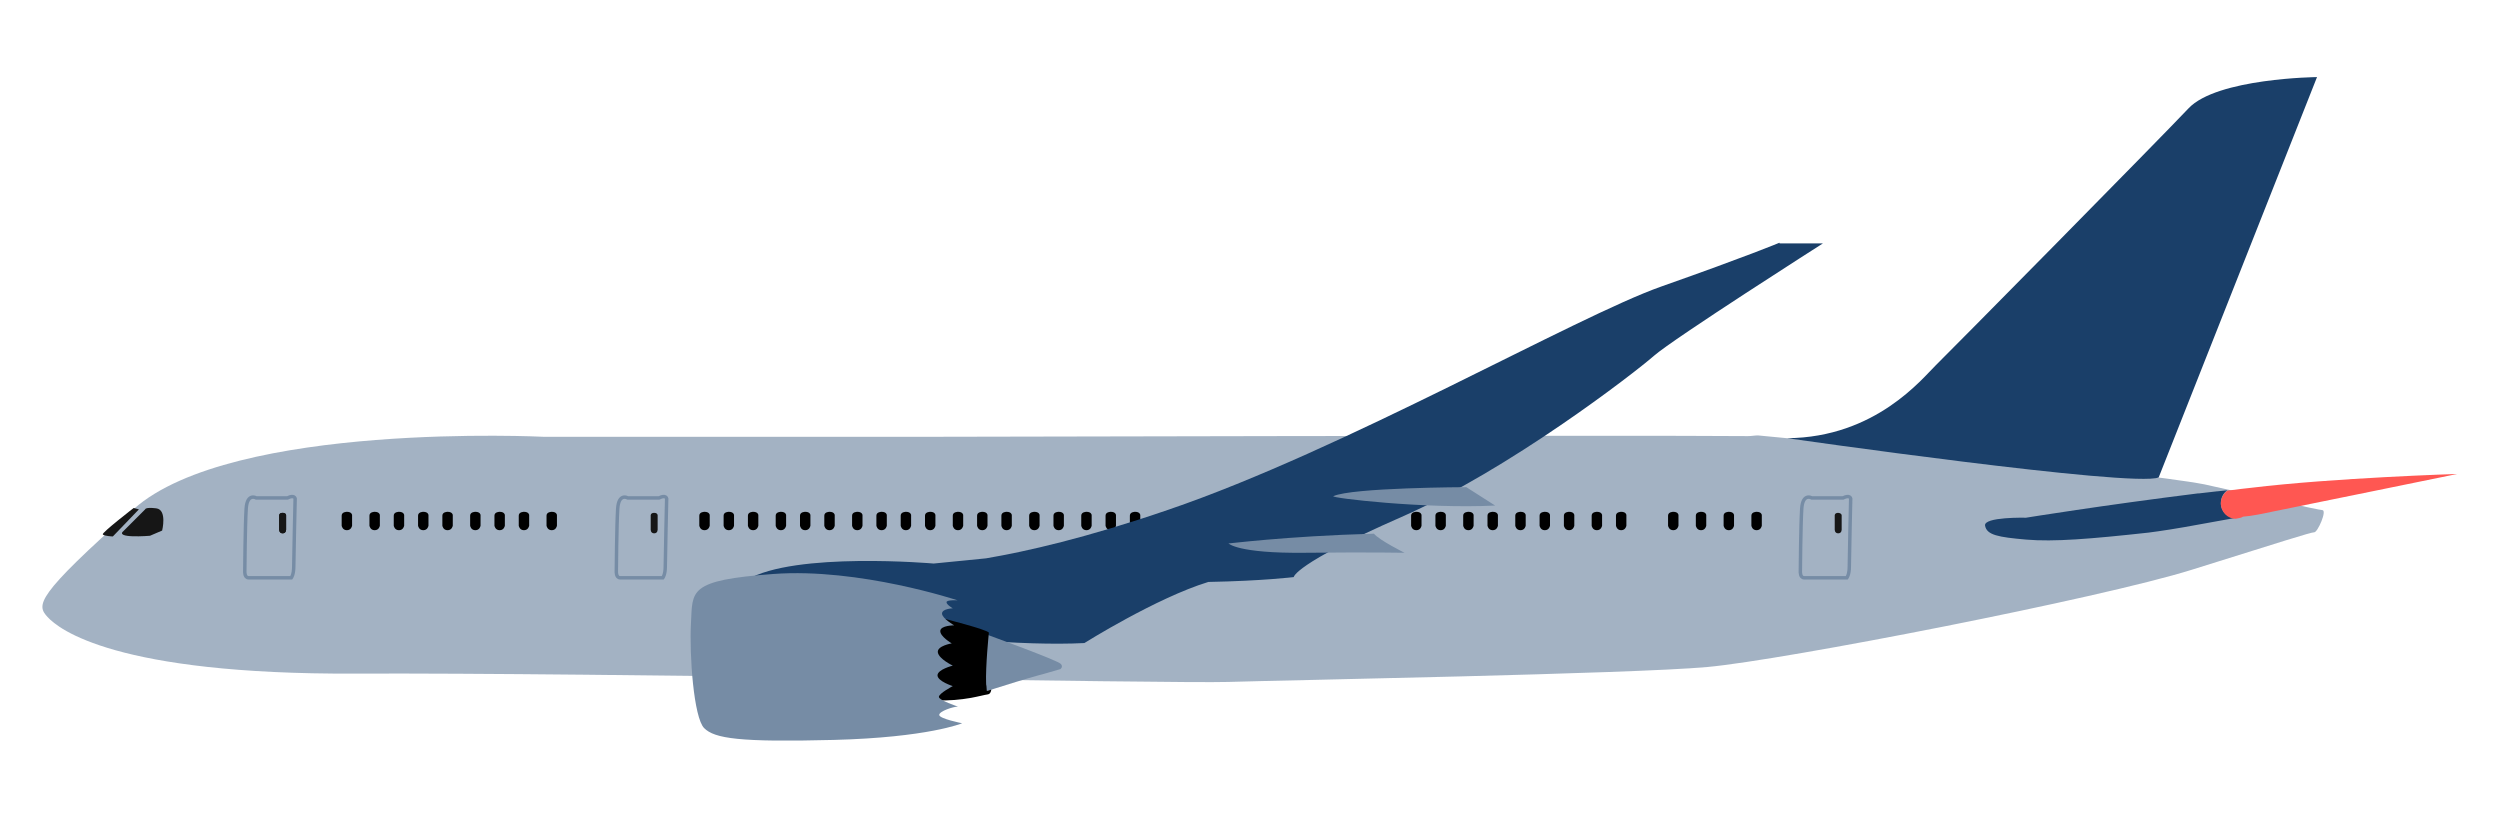 <?xml version="1.0" encoding="utf-8"?>
<!-- Generator: Adobe Illustrator 19.0.0, SVG Export Plug-In . SVG Version: 6.00 Build 0)  -->
<svg version="1.1" id="Layer_1" xmlns="http://www.w3.org/2000/svg" xmlns:xlink="http://www.w3.org/1999/xlink" x="0px" y="0px"
	 viewBox="0 0 720 235.5" style="enable-background:new 0 0 720 235.5;" xml:space="preserve">
<style type="text/css">
	.st0{fill:#A3B2C3;}
	.st1{fill:#161616;}
	.st2{fill:#1A3F69;}
	.st3{fill:none;stroke:#768CA5;stroke-miterlimit:10;}
	.st4{fill:#768CA5;}
	.st5{fill:#FF5752;}
</style>
<g id="XMLID_127_">
	<g id="XMLID_131_">
		<path id="XMLID_9_" class="st0" d="M668.8,146.9c-1,0-20.6-4.4-33.9-7.4c-20.2-3.9-128.6-14.1-128.6-14.1v0c-1,0-1.8,0.2-2.9,0.2
			c-32-0.3-237.7,0.2-237.7,0.2h-109c0,0-89.7-4.5-118.2,20.8s-28,27.6-24.8,31.1s19.5,16.6,88.5,16.3s235.8,2.9,251.5,2.4
			s116-2.3,138-4.3c22-2,113.3-19.8,139.5-28s34.3-10.8,35.3-10.8S670.3,146.9,668.8,146.9z"/>
		<path id="XMLID_7_" class="st1" d="M650.4,148.1c0,0-0.1,0-0.1,0C650.3,148.1,650.3,148.1,650.4,148.1
			C650.3,148.1,650.3,148.1,650.4,148.1z"/>
		<path id="XMLID_8_" class="st2" d="M639.6,144.9c0-1.5,0.7-2.9,1.9-3.7l0,0c-1,0.1-1.9,0.2-2.9,0.3l0,0l-0.1,0
			c-1.8,0.2-3.5,0.4-5.2,0.6l-0.3,0v0c-27.3,3.4-49.5,7-49.5,7s-12.3-0.3-11.8,2.3c0.5,2.7,3.8,3.3,11.8,4c8,0.7,18.7-0.2,35.2-2
			c3.2-0.4,8.5-1.2,14.9-2.4v0l0,0c3.2-0.6,6.8-1.2,10.5-1.9c0,0-0.1,0-0.1,0C641.6,149.3,639.6,147.3,639.6,144.9z"/>
		<path id="XMLID_3_" class="st2" d="M667.3,22.2c0,0-28.8,0.3-37,9s-69,70.3-72.8,74s-17.3,20.8-42.8,21c0,0,99.7,14.3,107,11.3
			L667.3,22.2z"/>
		<path id="XMLID_12_" class="st1" d="M35.7,152.8l6.1-6.1c0,0,0-0.7,3.2-0.3s1.7,6.4,1.7,6.4l-3.5,1.5
			C43.2,154.3,32.6,155.2,35.7,152.8z"/>
		<path id="XMLID_11_" class="st1" d="M38.5,146.3l1.5,0.4l-7.5,7.8c0,0-2.6-0.1-2.9-0.6S38.5,146.3,38.5,146.3z"/>
		<path id="XMLID_16_" class="st1" d="M82.4,148.4v4c0,0,0.1,1.2-1,1.2s-1-1.2-1-1.2v-4c0,0,0-0.7,1-0.7S82.4,148.4,82.4,148.4z"/>
		<path id="XMLID_17_" d="M99.9,147.4c0,0-1.5,0-1.5,1.1c0,1.1,0,2.9,0,2.9s0.2,1.3,1.5,1.3s1.5-1.3,1.5-1.3v-3.1
			C101.4,148.4,101.4,147.4,99.9,147.4z"/>
		<path id="XMLID_19_" d="M107.9,147.4c0,0-1.5,0-1.5,1.1c0,1.1,0,2.9,0,2.9s0.2,1.3,1.5,1.3s1.5-1.3,1.5-1.3v-3.1
			C109.4,148.4,109.4,147.4,107.9,147.4z"/>
		<path id="XMLID_20_" d="M114.9,147.4c0,0-1.5,0-1.5,1.1c0,1.1,0,2.9,0,2.9s0.2,1.3,1.5,1.3s1.5-1.3,1.5-1.3v-3.1
			C116.4,148.4,116.4,147.4,114.9,147.4z"/>
		<path id="XMLID_21_" d="M121.9,147.4c0,0-1.5,0-1.5,1.1c0,1.1,0,2.9,0,2.9s0.2,1.3,1.5,1.3s1.5-1.3,1.5-1.3v-3.1
			C123.4,148.4,123.4,147.4,121.9,147.4z"/>
		<path id="XMLID_22_" d="M128.9,147.4c0,0-1.5,0-1.5,1.1c0,1.1,0,2.9,0,2.9s0.2,1.3,1.5,1.3s1.5-1.3,1.5-1.3v-3.1
			C130.4,148.4,130.4,147.4,128.9,147.4z"/>
		<path id="XMLID_23_" d="M136.9,147.4c0,0-1.5,0-1.5,1.1c0,1.1,0,2.9,0,2.9s0.2,1.3,1.5,1.3s1.5-1.3,1.5-1.3v-3.1
			C138.4,148.4,138.4,147.4,136.9,147.4z"/>
		<path id="XMLID_24_" d="M143.9,147.4c0,0-1.5,0-1.5,1.1c0,1.1,0,2.9,0,2.9s0.2,1.3,1.5,1.3s1.5-1.3,1.5-1.3v-3.1
			C145.4,148.4,145.4,147.4,143.9,147.4z"/>
		<path id="XMLID_25_" d="M150.9,147.4c0,0-1.5,0-1.5,1.1c0,1.1,0,2.9,0,2.9s0.2,1.3,1.5,1.3s1.5-1.3,1.5-1.3v-3.1
			C152.4,148.4,152.4,147.4,150.9,147.4z"/>
		<path id="XMLID_26_" d="M158.9,147.4c0,0-1.5,0-1.5,1.1c0,1.1,0,2.9,0,2.9s0.2,1.3,1.5,1.3s1.5-1.3,1.5-1.3v-3.1
			C160.4,148.4,160.4,147.4,158.9,147.4z"/>
		<path id="XMLID_27_" d="M202.9,147.4c0,0-1.5,0-1.5,1.1c0,1.1,0,2.9,0,2.9s0.2,1.3,1.5,1.3s1.5-1.3,1.5-1.3v-3.1
			C204.4,148.4,204.4,147.4,202.9,147.4z"/>
		<path id="XMLID_28_" d="M209.9,147.4c0,0-1.5,0-1.5,1.1c0,1.1,0,2.9,0,2.9s0.2,1.3,1.5,1.3s1.5-1.3,1.5-1.3v-3.1
			C211.4,148.4,211.4,147.4,209.9,147.4z"/>
		<path id="XMLID_29_" d="M216.9,147.4c0,0-1.5,0-1.5,1.1c0,1.1,0,2.9,0,2.9s0.2,1.3,1.5,1.3s1.5-1.3,1.5-1.3v-3.1
			C218.4,148.4,218.4,147.4,216.9,147.4z"/>
		<path id="XMLID_30_" d="M224.9,147.4c0,0-1.5,0-1.5,1.1c0,1.1,0,2.9,0,2.9s0.2,1.3,1.5,1.3s1.5-1.3,1.5-1.3v-3.1
			C226.4,148.4,226.4,147.4,224.9,147.4z"/>
		<path id="XMLID_31_" d="M231.9,147.4c0,0-1.5,0-1.5,1.1c0,1.1,0,2.9,0,2.9s0.2,1.3,1.5,1.3s1.5-1.3,1.5-1.3v-3.1
			C233.4,148.4,233.4,147.4,231.9,147.4z"/>
		<path id="XMLID_32_" d="M238.9,147.4c0,0-1.5,0-1.5,1.1c0,1.1,0,2.9,0,2.9s0.2,1.3,1.5,1.3s1.5-1.3,1.5-1.3v-3.1
			C240.4,148.4,240.4,147.4,238.9,147.4z"/>
		<path id="XMLID_33_" d="M246.9,147.4c0,0-1.5,0-1.5,1.1c0,1.1,0,2.9,0,2.9s0.2,1.3,1.5,1.3s1.5-1.3,1.5-1.3v-3.1
			C248.4,148.4,248.4,147.4,246.9,147.4z"/>
		<path id="XMLID_34_" d="M253.9,147.4c0,0-1.5,0-1.5,1.1c0,1.1,0,2.9,0,2.9s0.2,1.3,1.5,1.3s1.5-1.3,1.5-1.3v-3.1
			C255.4,148.4,255.4,147.4,253.9,147.4z"/>
		<path id="XMLID_35_" d="M260.9,147.4c0,0-1.5,0-1.5,1.1c0,1.1,0,2.9,0,2.9s0.2,1.3,1.5,1.3s1.5-1.3,1.5-1.3v-3.1
			C262.4,148.4,262.4,147.4,260.9,147.4z"/>
		<path id="XMLID_36_" d="M267.9,147.4c0,0-1.5,0-1.5,1.1c0,1.1,0,2.9,0,2.9s0.2,1.3,1.5,1.3s1.5-1.3,1.5-1.3v-3.1
			C269.4,148.4,269.4,147.4,267.9,147.4z"/>
		<path id="XMLID_37_" d="M275.9,147.4c0,0-1.5,0-1.5,1.1c0,1.1,0,2.9,0,2.9s0.2,1.3,1.5,1.3s1.5-1.3,1.5-1.3v-3.1
			C277.4,148.4,277.4,147.4,275.9,147.4z"/>
		<path id="XMLID_38_" d="M282.9,147.4c0,0-1.5,0-1.5,1.1c0,1.1,0,2.9,0,2.9s0.2,1.3,1.5,1.3s1.5-1.3,1.5-1.3v-3.1
			C284.4,148.4,284.4,147.4,282.9,147.4z"/>
		<path id="XMLID_39_" d="M289.9,147.4c0,0-1.5,0-1.5,1.1c0,1.1,0,2.9,0,2.9s0.2,1.3,1.5,1.3s1.5-1.3,1.5-1.3v-3.1
			C291.4,148.4,291.4,147.4,289.9,147.4z"/>
		<path id="XMLID_40_" d="M297.9,147.4c0,0-1.5,0-1.5,1.1c0,1.1,0,2.9,0,2.9s0.2,1.3,1.5,1.3s1.5-1.3,1.5-1.3v-3.1
			C299.4,148.4,299.4,147.4,297.9,147.4z"/>
		<path id="XMLID_41_" d="M304.9,147.4c0,0-1.5,0-1.5,1.1c0,1.1,0,2.9,0,2.9s0.2,1.3,1.5,1.3s1.5-1.3,1.5-1.3v-3.1
			C306.4,148.4,306.4,147.4,304.9,147.4z"/>
		<path id="XMLID_42_" d="M312.9,147.4c0,0-1.5,0-1.5,1.1c0,1.1,0,2.9,0,2.9s0.2,1.3,1.5,1.3s1.5-1.3,1.5-1.3v-3.1
			C314.4,148.4,314.4,147.4,312.9,147.4z"/>
		<path id="XMLID_43_" d="M319.9,147.4c0,0-1.5,0-1.5,1.1c0,1.1,0,2.9,0,2.9s0.2,1.3,1.5,1.3s1.5-1.3,1.5-1.3v-3.1
			C321.4,148.4,321.4,147.4,319.9,147.4z"/>
		<path id="XMLID_44_" d="M326.9,147.4c0,0-1.5,0-1.5,1.1c0,1.1,0,2.9,0,2.9s0.2,1.3,1.5,1.3s1.5-1.3,1.5-1.3v-3.1
			C328.4,148.4,328.4,147.4,326.9,147.4z"/>
		<path id="XMLID_45_" d="M407.9,147.4c0,0-1.5,0-1.5,1.1c0,1.1,0,2.9,0,2.9s0.2,1.3,1.5,1.3s1.5-1.3,1.5-1.3v-3.1
			C409.4,148.4,409.4,147.4,407.9,147.4z"/>
		<path id="XMLID_46_" d="M414.9,147.4c0,0-1.5,0-1.5,1.1c0,1.1,0,2.9,0,2.9s0.2,1.3,1.5,1.3s1.5-1.3,1.5-1.3v-3.1
			C416.4,148.4,416.4,147.4,414.9,147.4z"/>
		<path id="XMLID_47_" d="M422.9,147.4c0,0-1.5,0-1.5,1.1c0,1.1,0,2.9,0,2.9s0.2,1.3,1.5,1.3s1.5-1.3,1.5-1.3v-3.1
			C424.4,148.4,424.4,147.4,422.9,147.4z"/>
		<path id="XMLID_48_" d="M429.9,147.4c0,0-1.5,0-1.5,1.1c0,1.1,0,2.9,0,2.9s0.2,1.3,1.5,1.3s1.5-1.3,1.5-1.3v-3.1
			C431.4,148.4,431.4,147.4,429.9,147.4z"/>
		<path id="XMLID_49_" d="M437.9,147.4c0,0-1.5,0-1.5,1.1c0,1.1,0,2.9,0,2.9s0.2,1.3,1.5,1.3s1.5-1.3,1.5-1.3v-3.1
			C439.4,148.4,439.4,147.4,437.9,147.4z"/>
		<path id="XMLID_50_" d="M444.9,147.4c0,0-1.5,0-1.5,1.1c0,1.1,0,2.9,0,2.9s0.2,1.3,1.5,1.3s1.5-1.3,1.5-1.3v-3.1
			C446.4,148.4,446.4,147.4,444.9,147.4z"/>
		<path id="XMLID_51_" d="M451.9,147.4c0,0-1.5,0-1.5,1.1c0,1.1,0,2.9,0,2.9s0.2,1.3,1.5,1.3s1.5-1.3,1.5-1.3v-3.1
			C453.4,148.4,453.4,147.4,451.9,147.4z"/>
		<path id="XMLID_52_" d="M459.9,147.4c0,0-1.5,0-1.5,1.1c0,1.1,0,2.9,0,2.9s0.2,1.3,1.5,1.3s1.5-1.3,1.5-1.3v-3.1
			C461.4,148.4,461.4,147.4,459.9,147.4z"/>
		<path id="XMLID_53_" d="M466.9,147.4c0,0-1.5,0-1.5,1.1c0,1.1,0,2.9,0,2.9s0.2,1.3,1.5,1.3s1.5-1.3,1.5-1.3v-3.1
			C468.4,148.4,468.4,147.4,466.9,147.4z"/>
		<path id="XMLID_54_" d="M481.9,147.4c0,0-1.5,0-1.5,1.1c0,1.1,0,2.9,0,2.9s0.2,1.3,1.5,1.3s1.5-1.3,1.5-1.3v-3.1
			C483.4,148.4,483.4,147.4,481.9,147.4z"/>
		<path id="XMLID_55_" d="M489.9,147.4c0,0-1.5,0-1.5,1.1c0,1.1,0,2.9,0,2.9s0.2,1.3,1.5,1.3s1.5-1.3,1.5-1.3v-3.1
			C491.4,148.4,491.4,147.4,489.9,147.4z"/>
		<path id="XMLID_56_" d="M497.9,147.4c0,0-1.5,0-1.5,1.1c0,1.1,0,2.9,0,2.9s0.2,1.3,1.5,1.3s1.5-1.3,1.5-1.3v-3.1
			C499.4,148.4,499.4,147.4,497.9,147.4z"/>
		<path id="XMLID_57_" d="M505.9,147.4c0,0-1.5,0-1.5,1.1c0,1.1,0,2.9,0,2.9s0.2,1.3,1.5,1.3s1.5-1.3,1.5-1.3v-3.1
			C507.4,148.4,507.4,147.4,505.9,147.4z"/>
		<path id="XMLID_58_" class="st3" d="M82.8,143.4h-9c0,0-2.6-1.5-2.9,3.1c-0.3,4.6-0.4,18.1-0.4,18.1s-0.1,1.8,1.1,1.8
			s12.3,0,12.3,0s0.7-0.9,0.7-3.2s0.4-19.6,0.4-19.6S84.8,142.4,82.8,143.4z"/>
		<path id="XMLID_18_" class="st1" d="M82.4,148.4v4c0,0,0.1,1.2-1,1.2s-1-1.2-1-1.2v-4c0,0,0-0.7,1-0.7S82.4,148.4,82.4,148.4z"/>
		<path id="XMLID_61_" class="st3" d="M189.8,143.4h-9c0,0-2.6-1.5-2.9,3.1c-0.3,4.6-0.4,18.1-0.4,18.1s-0.1,1.8,1.1,1.8
			s12.3,0,12.3,0s0.7-0.9,0.7-3.2s0.4-19.6,0.4-19.6S191.8,142.4,189.8,143.4z"/>
		<path id="XMLID_60_" class="st1" d="M189.4,148.4v4c0,0,0.1,1.2-1,1.2s-1-1.2-1-1.2v-4c0,0,0-0.7,1-0.7S189.4,148.4,189.4,148.4z"
			/>
		<path id="XMLID_63_" class="st3" d="M530.8,143.4h-9c0,0-2.6-1.5-2.9,3.1c-0.3,4.6-0.4,18.1-0.4,18.1s-0.1,1.8,1.1,1.8
			s12.3,0,12.3,0s0.7-0.9,0.7-3.2s0.4-19.6,0.4-19.6S532.8,142.4,530.8,143.4z"/>
		<path id="XMLID_62_" class="st1" d="M530.4,148.4v4c0,0,0.1,1.2-1,1.2s-1-1.2-1-1.2v-4c0,0,0-0.7,1-0.7
			C530.4,147.8,530.4,148.4,530.4,148.4z"/>
		<path id="XMLID_6_" class="st2" d="M512.5,69.9c0,0-9.3,3.9-34,12.6c-24.7,8.7-91.3,47-142,64.3c-23.6,8.1-40.8,12-52.5,14
			l-15.1,1.5c0,0-40-3.5-53.8,4.7c-13.8,8.2,61.7,20,97.2,18.2c0,0,20.7-13,35.7-17.6c15.8-0.3,24.6-1.4,24.6-1.4s0-3.7,31-17.3
			s67-41.4,72.7-46.4c5.7-5,48.7-32.4,48.7-32.4H512.5z"/>
		<path id="XMLID_4_" class="st4" d="M430.6,145.6l-8.3-5.3c0,0-33,0.1-38.3,2.6C383.1,143.4,410,146.6,430.6,145.6z"/>
		<path id="XMLID_5_" class="st4" d="M395.7,153.7c1.4,1.8,8.8,5.5,8.8,5.5s-9.4-0.2-28.8,0c-19.3,0.2-21.9-2.7-21.9-2.7
			C352.9,156.7,370,154.4,395.7,153.7z"/>
		<path id="XMLID_15_" class="st4" d="M298.7,194.6L298.7,194.6c1.1-0.3,2.1-0.6,2.9-0.8l3.8-1.1c0.5-0.4,0.6-1,0.1-1.5
			c-0.8-1-21.2-8.4-21.2-8.4l-5.6-0.3l0.3,18.2C279.1,200.7,291.5,196.6,298.7,194.6L298.7,194.6z"/>
		<path id="XMLID_66_" d="M284.2,199l-0.1-1.4l0,0c-0.1-0.4-0.1-0.5-0.1-1.1l0,0.4h0c-0.2-5,0.8-14.7,0.8-14.7
			c-0.5-0.9-13.6-4.2-13.6-4.2s-10.2,23.4-1.9,23.7s13.4-1.5,15.1-1.7c0.8-0.1,1-0.8,1.1-1.4L284.2,199z"/>
		<path id="XMLID_10_" class="st4" d="M275.8,172.9c0,0-28.3-9.4-53-7.6s-23.3,4.8-23.8,14.1s0.8,27.3,3.8,30.3s10.1,4.1,37.3,3.4
			s37-4.8,37-4.8s-6.6-1.3-6.6-2.4s4.1-2.4,5.4-2.4c0,0-5.5-1.8-5.5-2.8s4-3.1,4-3.1s-4.4-1.4-4.4-3.1s4.4-2.8,4.4-2.8
			s-4-1.9-4.3-3.8s4-2.6,4-2.6s-3.4-2-3.3-3.6s4-1.6,4-1.6s-3.5-2-3.5-3.4s3.1-1.5,3.1-1.5s-1.9-1.1-1.8-1.8
			S275.8,172.9,275.8,172.9z"/>
	</g>
	<path id="XMLID_14_" class="st5" d="M707.7,136.5c0,0-35.6,1.1-59.5,4c-0.9,0.1-1.9,0.2-2.7,0.3l-4,0.5c-1.1,0.8-1.9,2.1-1.9,3.7
		c0,2.4,1.9,4.4,4.3,4.4l1.5-0.3c0.2-0.1,0.4-0.2,0.6-0.3c1.3-0.1,2.7-0.3,4.3-0.6C663.7,145.5,707.7,136.5,707.7,136.5z"/>
</g>
</svg>
